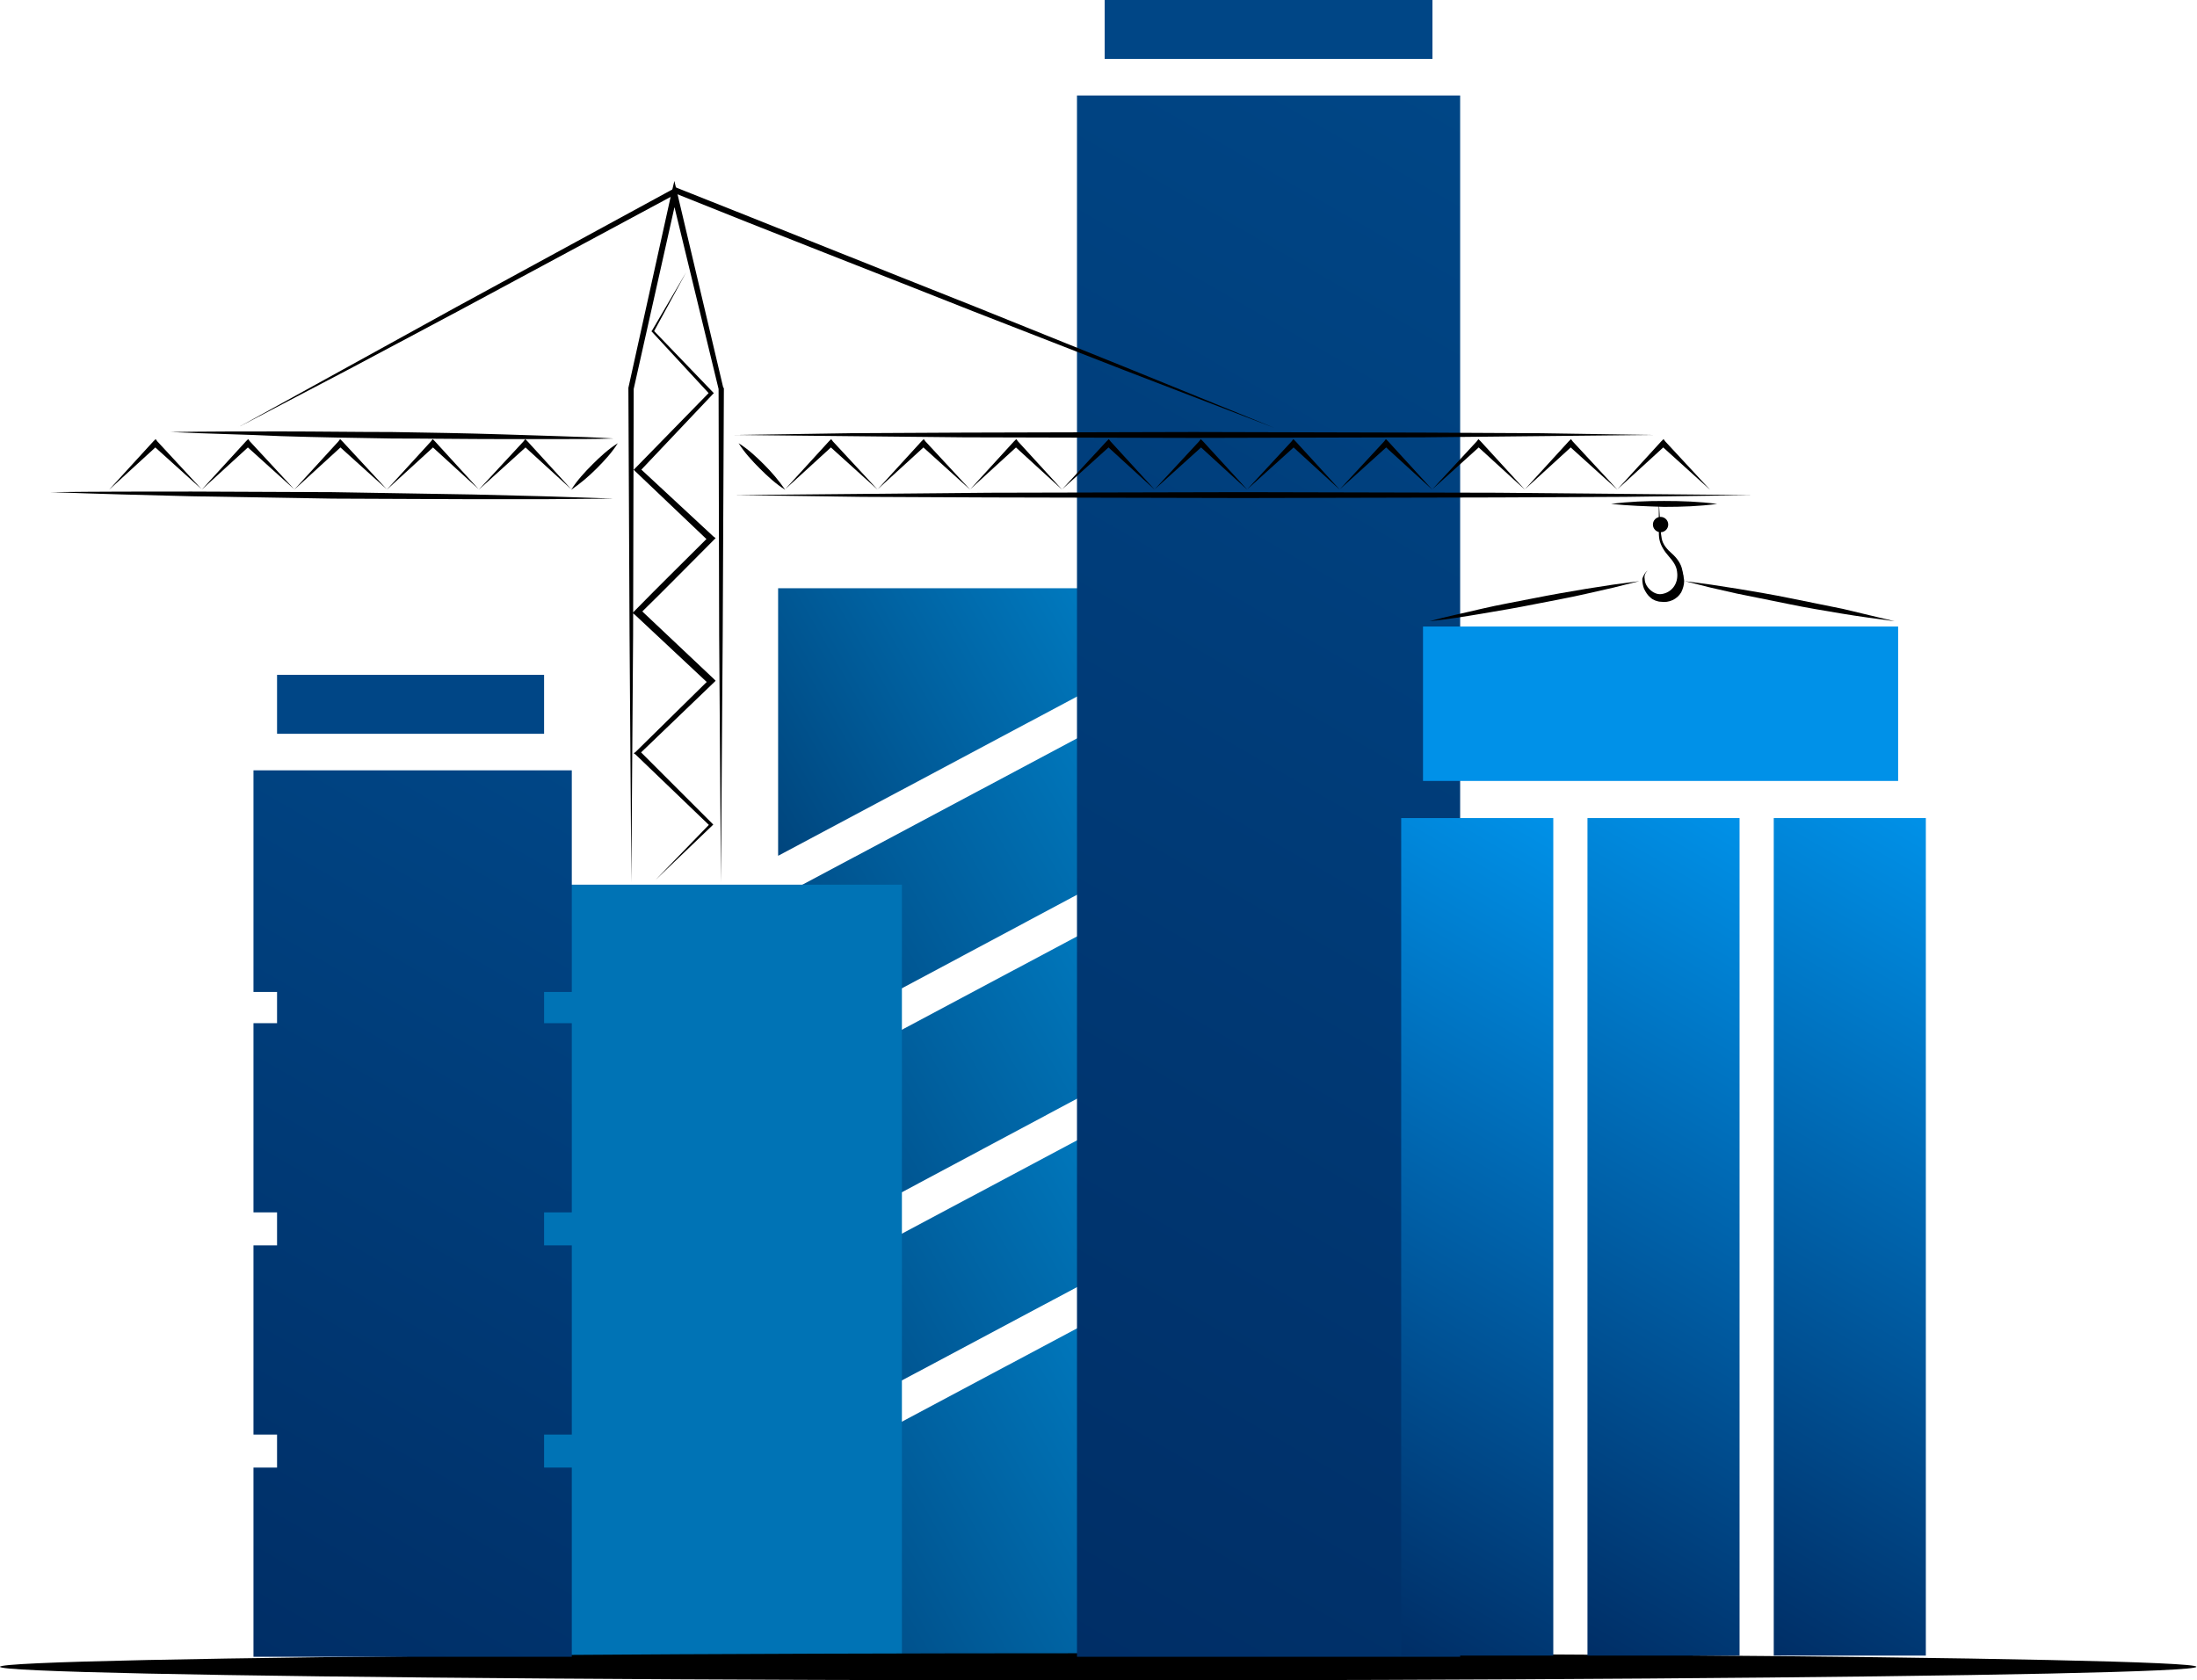 <?xml version="1.0" encoding="utf-8"?>
<!-- Generator: Adobe Illustrator 21.1.0, SVG Export Plug-In . SVG Version: 6.00 Build 0)  -->
<svg version="1.1" id="Слой_1" xmlns="http://www.w3.org/2000/svg" xmlns:xlink="http://www.w3.org/1999/xlink" x="0px" y="0px"
	 viewBox="0 0 372.7 285.1" style="enable-background:new 0 0 372.7 285.1;" xml:space="preserve">
<style type="text/css">
	.st0{fill:url(#SVGID_1_);}
	.st1{fill:url(#SVGID_2_);}
	.st2{fill:url(#SVGID_3_);}
	.st3{fill:url(#SVGID_4_);}
	.st4{fill:url(#SVGID_5_);}
	.st5{fill:#0073B5;}
	.st6{fill:url(#SVGID_6_);}
	.st7{fill:#004686;}
	.st8{fill:url(#SVGID_7_);}
	.st9{fill:#0091E8;}
	.st10{fill:url(#SVGID_8_);}
	.st11{fill:url(#SVGID_9_);}
	.st12{fill:url(#SVGID_10_);}
</style>
<linearGradient id="SVGID_1_" gradientUnits="userSpaceOnUse" x1="197.277" y1="86.455" x2="122.881" y2="129.407">
	<stop  offset="0" style="stop-color:#0088D1"/>
	<stop  offset="1" style="stop-color:#00457D"/>
</linearGradient>
<polygon class="st0" points="205,99.8 205,106.3 132,145.2 132,99.8 "/>
<linearGradient id="SVGID_2_" gradientUnits="userSpaceOnUse" x1="210.057" y1="122.139" x2="126.962" y2="170.114">
	<stop  offset="0" style="stop-color:#0088D1"/>
	<stop  offset="1" style="stop-color:#00457D"/>
</linearGradient>
<polygon class="st1" points="205,113.4 205,139.9 132,178.9 132,152.3 "/>
<linearGradient id="SVGID_3_" gradientUnits="userSpaceOnUse" x1="210.272" y1="156.117" x2="126.739" y2="204.345">
	<stop  offset="0" style="stop-color:#0088D1"/>
	<stop  offset="1" style="stop-color:#00457D"/>
</linearGradient>
<polygon class="st2" points="205,147 205,174.5 132,213.5 132,185.9 "/>
<linearGradient id="SVGID_4_" gradientUnits="userSpaceOnUse" x1="209.707" y1="189.689" x2="127.313" y2="237.258">
	<stop  offset="0" style="stop-color:#0088D1"/>
	<stop  offset="1" style="stop-color:#00457D"/>
</linearGradient>
<polygon class="st3" points="205,181.6 205,206.5 132,245.4 132,220.5 "/>
<linearGradient id="SVGID_5_" gradientUnits="userSpaceOnUse" x1="218.937" y1="237.643" x2="135.11" y2="286.041">
	<stop  offset="0" style="stop-color:#0088D1"/>
	<stop  offset="1" style="stop-color:#00457D"/>
</linearGradient>
<polygon class="st4" points="205,213.5 205,281.1 132,280.7 132,252.4 "/>
<rect x="87.7" y="150.1" class="st5" width="65.3" height="131"/>
<ellipse cx="186.3" cy="282.8" rx="186.3" ry="2.3"/>
<linearGradient id="SVGID_6_" gradientUnits="userSpaceOnUse" x1="280.649" y1="35.223" x2="149.698" y2="262.037">
	<stop  offset="0" style="stop-color:#004686"/>
	<stop  offset="1" style="stop-color:#002E66"/>
</linearGradient>
<rect x="182.7" y="16.2" class="st6" width="65" height="264.9"/>
<rect x="187.4" class="st7" width="55.6" height="10"/>
<rect x="47" y="114.5" class="st7" width="45.3" height="10"/>
<g>
	<linearGradient id="SVGID_7_" gradientUnits="userSpaceOnUse" x1="109.323" y1="137.762" x2="30.689" y2="273.96">
		<stop  offset="0" style="stop-color:#004686"/>
		<stop  offset="1" style="stop-color:#002E66"/>
	</linearGradient>
	<polygon class="st8" points="92.3,168.3 92.3,173.6 97,173.6 97,205.7 92.3,205.7 92.3,211.3 97,211.3 97,243.4 92.3,243.4 
		92.3,249 97,249 97,281.1 43,281.1 43,249 47,249 47,243.4 43,243.4 43,211.3 47,211.3 47,205.7 43,205.7 43,173.6 47,173.6 
		47,168.3 43,168.3 43,130.7 97,130.7 97,168.3 	"/>
</g>
<g>
	<polygon points="107.1,149.7 106.8,107.8 106.6,65.9 106.6,65.8 106.6,65.8 113.9,32.8 114.4,30.7 114.9,32.8 122.7,65.8 
		122.8,65.8 122.8,65.9 122.6,107.8 122.3,149.7 122,107.8 121.9,65.9 121.9,66 113.9,33 114.9,33 107.5,66 107.5,65.9 107.4,107.8 
			"/>
</g>
<g>
	<polygon points="18.5,83.1 26,74.9 26.4,74.5 26.7,74.9 34.2,83 26,75.6 26.7,75.6 	"/>
</g>
<g>
	<polygon points="34.2,83.1 41.7,74.9 42.1,74.5 42.4,74.9 49.9,83 41.7,75.6 42.4,75.6 	"/>
</g>
<g>
	<polygon points="49.9,83.1 57.4,74.9 57.7,74.5 58.1,74.9 65.6,83 57.4,75.6 58.1,75.6 	"/>
</g>
<g>
	<polygon points="65.6,83.1 73.1,74.9 73.4,74.5 73.8,74.9 81.2,83 73.1,75.6 73.8,75.6 	"/>
</g>
<g>
	<polygon points="81.2,83.1 88.8,74.9 89.1,74.5 89.5,74.9 96.9,83 88.8,75.6 89.5,75.6 	"/>
</g>
<g>
	<path d="M96.9,83.1c1-1.6,2.3-3,3.6-4.3c1.3-1.3,2.7-2.6,4.3-3.6c-1,1.6-2.3,3-3.6,4.3C99.9,80.8,98.5,82,96.9,83.1z"/>
</g>
<g>
	<polygon points="211.6,83.1 203.4,75.6 204.1,75.6 195.9,83 203.4,74.9 203.7,74.5 204.1,74.9 	"/>
</g>
<g>
	<polygon points="227.3,83.1 219.1,75.6 219.8,75.6 211.6,83 219.1,74.9 219.4,74.5 219.8,74.9 	"/>
</g>
<g>
	<polygon points="195.9,83.1 187.7,75.6 188.4,75.6 180.2,83 187.7,74.9 188.1,74.5 188.4,74.9 	"/>
</g>
<g>
	<polygon points="258.7,83.1 250.5,75.6 251.2,75.6 243,83 250.5,74.9 250.8,74.5 251.2,74.9 	"/>
</g>
<g>
	<polygon points="274.4,83.1 266.1,75.6 266.8,75.6 258.7,83 266.1,74.9 266.5,74.5 266.8,74.9 	"/>
</g>
<g>
	<polygon points="290.1,83.1 281.8,75.6 282.5,75.6 274.4,83 281.8,74.9 282.2,74.5 282.5,74.9 	"/>
</g>
<g>
	<polygon points="243,83.1 234.8,75.6 235.5,75.6 227.3,83 234.8,74.9 235.1,74.5 235.5,74.9 	"/>
</g>
<g>
	<polygon points="180.2,83.1 172,75.6 172.7,75.6 164.6,83 172,74.9 172.4,74.5 172.7,74.9 	"/>
</g>
<g>
	<polygon points="164.6,83.1 156.3,75.6 157,75.6 148.9,83 156.3,74.9 156.7,74.5 157,74.9 	"/>
</g>
<g>
	<polygon points="148.9,83.1 140.6,75.6 141.3,75.6 133.2,83 140.6,74.9 141,74.5 141.3,74.9 	"/>
</g>
<g>
	<path d="M133.2,83.1c-1.6-1-3-2.3-4.3-3.6c-1.3-1.3-2.6-2.7-3.6-4.3c1.6,1,3,2.3,4.3,3.6C130.9,80.1,132.1,81.5,133.2,83.1z"/>
</g>
<g>
	<path d="M28.9,73.3c6.3-0.1,12.5-0.1,18.8-0.1c6.3,0,12.5,0.1,18.8,0.1c6.3,0.1,12.5,0.2,18.8,0.4l9.4,0.3c3.1,0.1,6.3,0.2,9.4,0.4
		c-3.1,0.1-6.3,0.1-9.4,0.1l-9.4,0c-6.3,0-12.5-0.1-18.8-0.1c-6.3-0.1-12.5-0.2-18.8-0.4C41.5,73.7,35.2,73.6,28.9,73.3z"/>
</g>
<g>
	<path d="M8.6,83.5c8-0.1,15.9-0.1,23.9-0.1l23.9,0.1l23.9,0.4l11.9,0.3l11.9,0.4l-11.9,0.1l-11.9,0l-23.9-0.1l-23.9-0.4
		C24.5,84,16.6,83.8,8.6,83.5z"/>
</g>
<g>
	<path d="M40.4,72.5l18.5-10.2l18.5-10.2l37.1-20.2l0.2-0.1l0.2,0.1c16.9,6.7,33.8,13.5,50.7,20.2l25.3,10.2l25.3,10.3l-25.5-9.8
		l-25.4-9.9c-16.9-6.7-33.9-13.3-50.8-20.1l0.4,0l-37.2,20l-18.6,9.9L40.4,72.5z"/>
</g>
<g>
	<polygon points="124.6,73.8 144,73.5 163.5,73.4 202.5,73.3 241.5,73.4 260.9,73.5 280.4,73.8 260.9,74 241.5,74.2 202.5,74.3 
		163.5,74.2 144,74 	"/>
</g>
<g>
	<polygon points="124.6,84 146.2,83.8 167.8,83.6 210.9,83.5 254.1,83.6 275.7,83.8 297.3,84 275.7,84.3 254.1,84.4 210.9,84.5 
		167.8,84.4 146.2,84.3 	"/>
</g>
<g>
	<path d="M111.2,149.3l9.2-9.5l0,0.3l-12.6-12.1l-0.3-0.2l0.3-0.2l12.4-12.2l0,0.6l-12.5-11.7l-0.4-0.3l0.4-0.4
		c4.1-4.2,8.3-8.3,12.5-12.5l0,0.7L107.8,80l-0.3-0.3l0.3-0.3l12.6-12.9l0,0.4l-9.8-10.6l-0.1-0.1l0.1-0.1l5.8-9.9l-5.5,10.1l0-0.2
		l10,10.4l0.2,0.2l-0.2,0.2l-12.4,13.1l0-0.6l12.5,11.6l0.4,0.3l-0.3,0.3c-4.2,4.2-8.3,8.4-12.5,12.5l0-0.7l12.5,11.8l0.3,0.3
		l-0.3,0.3l-12.6,12.1l0-0.5l12.4,12.4l0.1,0.1l-0.1,0.1L111.2,149.3z"/>
</g>
<g>
	<path d="M273.3,85.5c3-0.4,6-0.5,9-0.5c3,0,6,0.1,9,0.5c-3,0.4-6,0.5-9,0.5C279.2,85.9,276.2,85.8,273.3,85.5z"/>
</g>
<g>
	<path d="M279.5,96.8c-0.4,0.4-0.6,0.9-0.5,1.4c0,0.5,0.2,1,0.5,1.4c0.6,0.8,1.5,1.3,2.3,1.2c1.7-0.2,3-1.7,2.7-3.8
		c-0.1-1-0.7-1.8-1.4-2.6c-0.7-0.8-1.4-1.8-1.6-2.9c-0.2-1.1,0-2.2-0.1-3.3l0-3.2l0.2,3.2c0.1,1.1,0.1,2.2,0.3,3.2
		c0.2,1,0.9,1.8,1.7,2.5c0.8,0.7,1.6,1.7,1.8,2.9c0.1,0.3,0.1,0.6,0.2,0.9c0,0.3,0.1,0.6,0.1,0.9c0,0.6-0.2,1.3-0.5,1.9
		c-0.7,1.2-2.1,1.8-3.4,1.6c-0.6,0-1.4-0.3-1.8-0.7c-0.5-0.4-0.8-0.9-1.1-1.5c-0.2-0.5-0.3-1.1-0.3-1.7
		C278.8,97.6,279.1,97.1,279.5,96.8z"/>
</g>
<circle cx="281.7" cy="89" r="1.3"/>
<rect x="241.4" y="106.3" class="st9" width="80.6" height="26.2"/>
<linearGradient id="SVGID_8_" gradientUnits="userSpaceOnUse" x1="284.536" y1="150.98" x2="216.57" y2="268.699">
	<stop  offset="0" style="stop-color:#0091E8"/>
	<stop  offset="1" style="stop-color:#002E66"/>
</linearGradient>
<rect x="237.7" y="138.8" class="st10" width="25.8" height="142.1"/>
<linearGradient id="SVGID_9_" gradientUnits="userSpaceOnUse" x1="316.141" y1="150.98" x2="248.176" y2="268.699">
	<stop  offset="0" style="stop-color:#0091E8"/>
	<stop  offset="1" style="stop-color:#002E66"/>
</linearGradient>
<rect x="269.3" y="138.8" class="st11" width="25.8" height="142.1"/>
<linearGradient id="SVGID_10_" gradientUnits="userSpaceOnUse" x1="347.752" y1="150.98" x2="279.787" y2="268.699">
	<stop  offset="0" style="stop-color:#0091E8"/>
	<stop  offset="1" style="stop-color:#002E66"/>
</linearGradient>
<rect x="300.9" y="138.8" class="st12" width="25.8" height="142.1"/>
<g>
	<path d="M242.5,105.4c2.9-0.8,5.9-1.4,8.8-2.1c3-0.7,5.9-1.2,8.9-1.8c3-0.6,5.9-1.1,8.9-1.6l4.5-0.7c1.5-0.2,3-0.4,4.5-0.6
		c-1.5,0.4-2.9,0.7-4.4,1.1l-4.4,1c-3,0.7-5.9,1.2-8.9,1.8c-3,0.6-5.9,1.1-8.9,1.6C248.5,104.6,245.5,105.1,242.5,105.4z"/>
</g>
<g>
	<path d="M321.4,105.4c-3-0.4-6-0.8-9-1.3c-3-0.5-6-1-8.9-1.6c-3-0.6-5.9-1.2-8.9-1.8l-4.4-1c-1.5-0.4-2.9-0.7-4.4-1.1
		c1.5,0.2,3,0.4,4.5,0.6l4.5,0.7c3,0.5,6,1,8.9,1.6c3,0.6,5.9,1.2,8.9,1.8C315.5,104,318.5,104.7,321.4,105.4z"/>
</g>
</svg>
